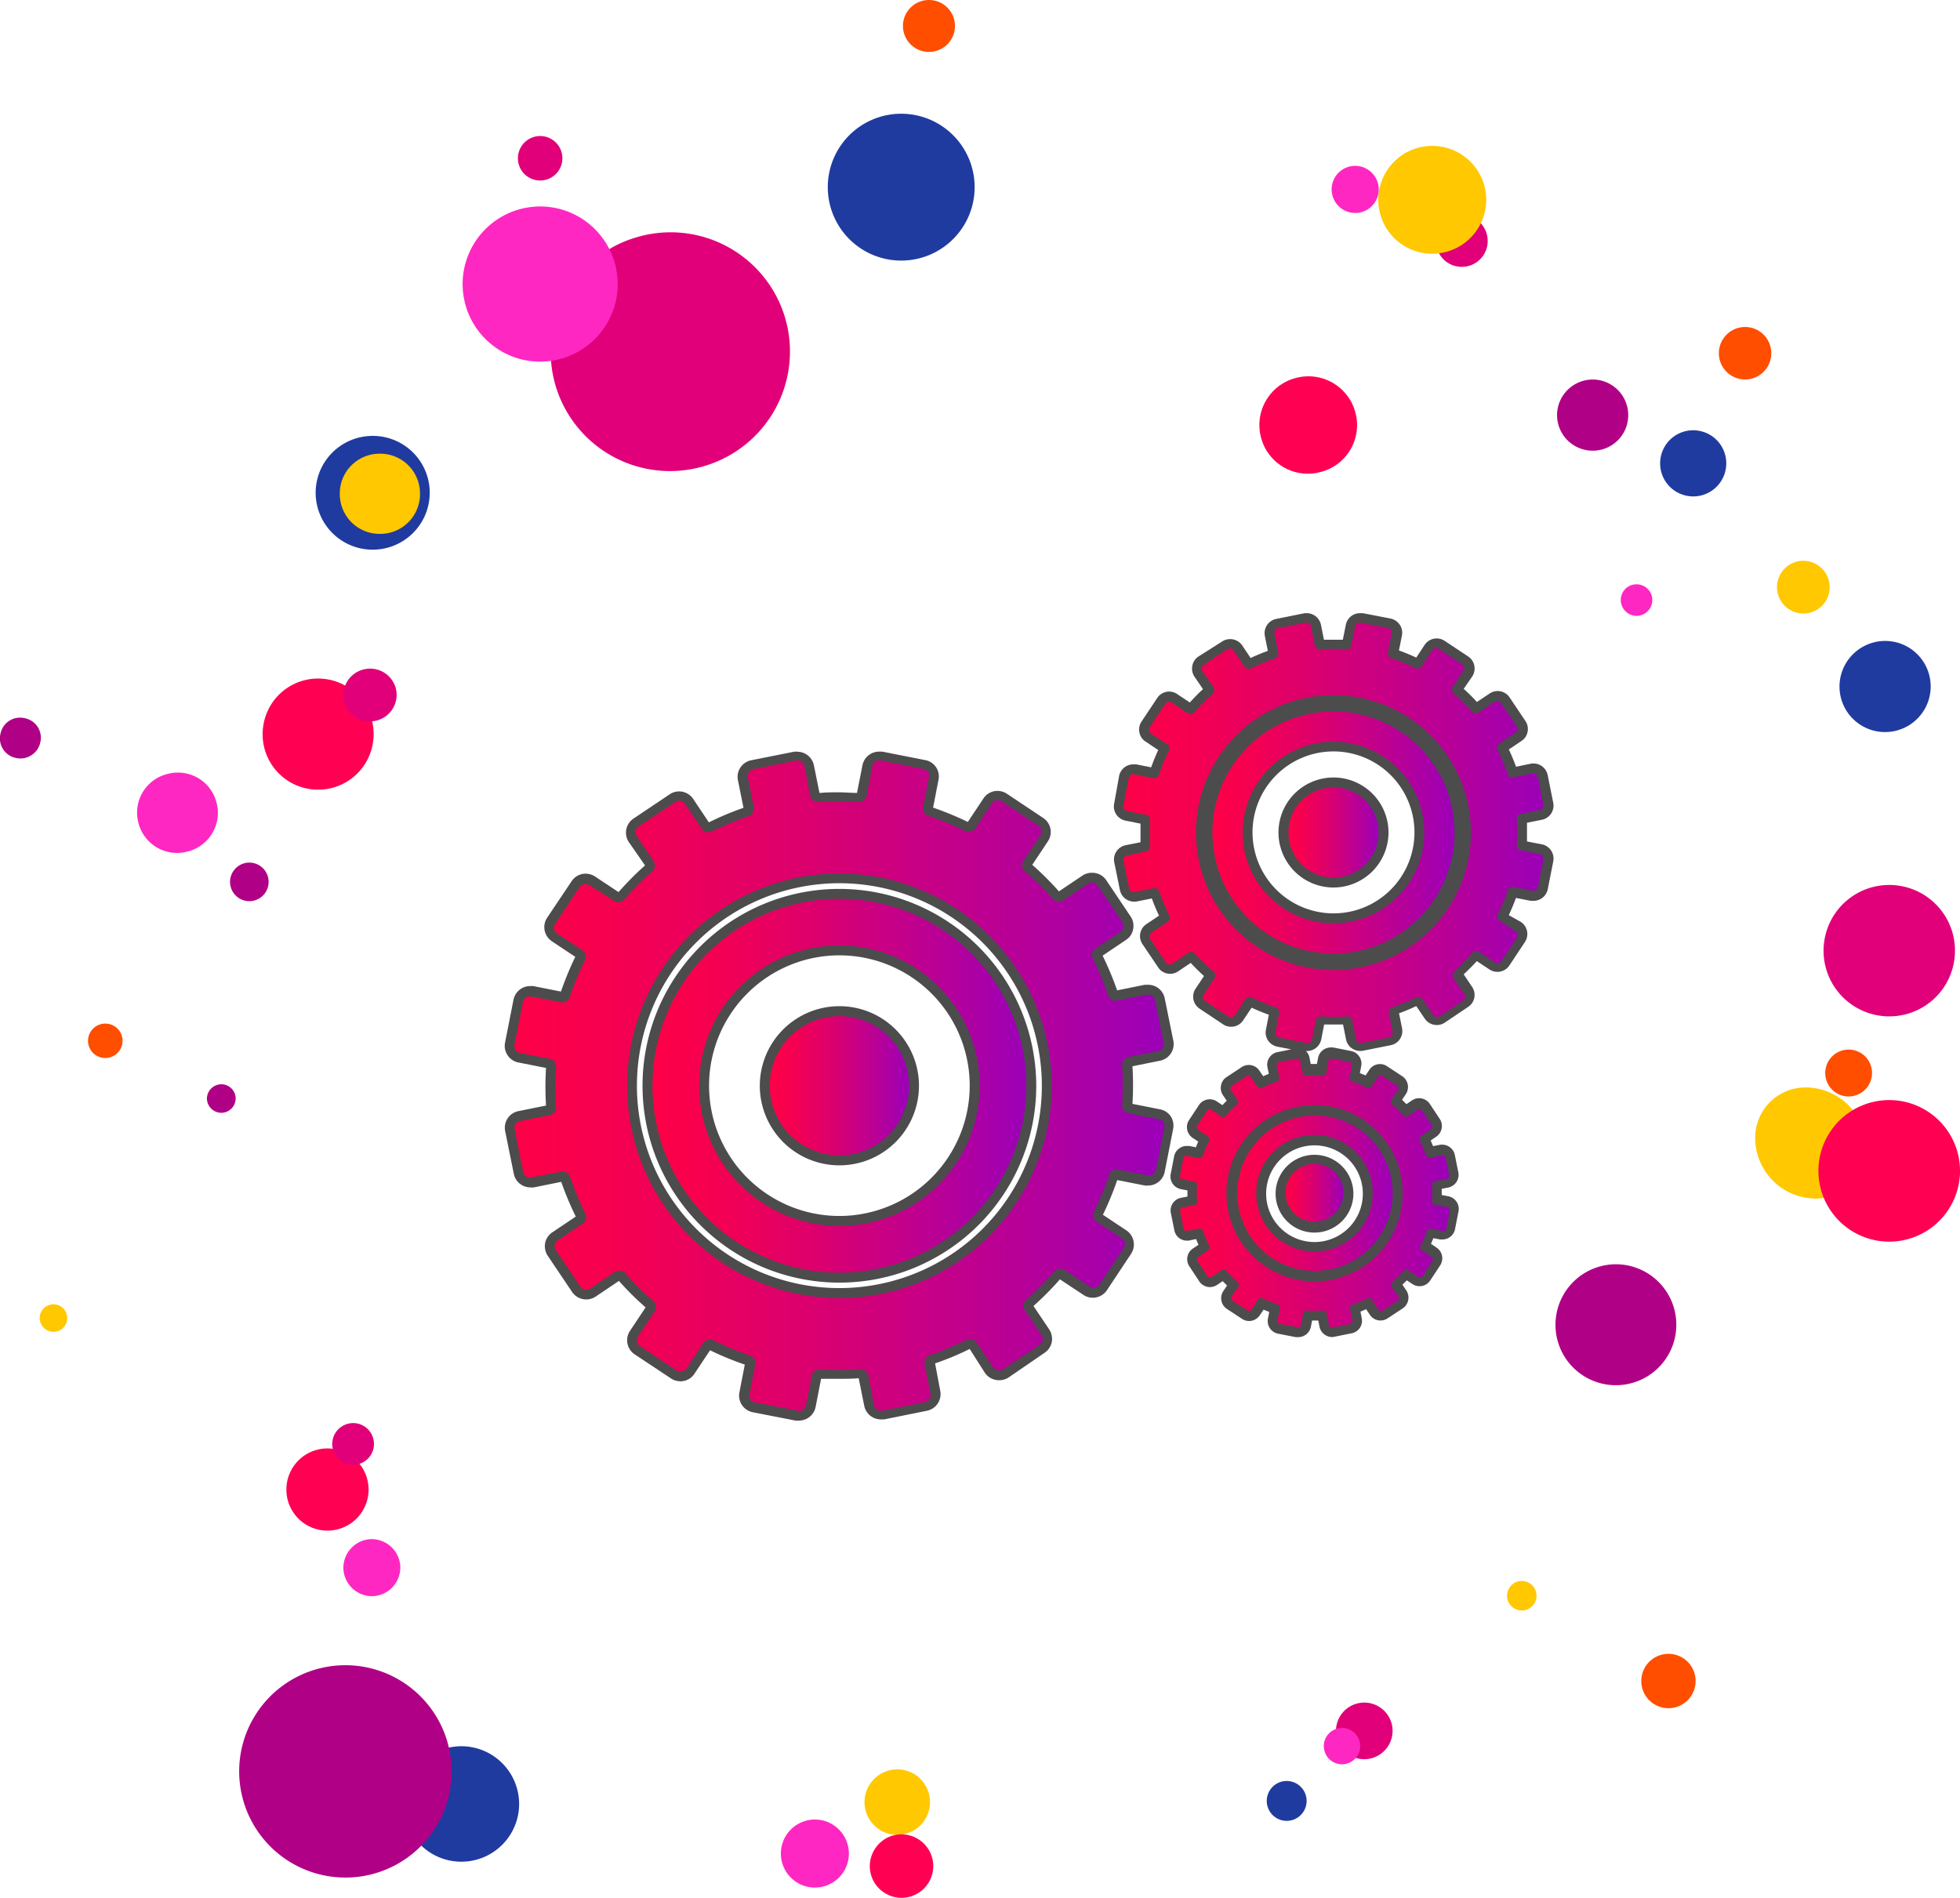 <svg xmlns="http://www.w3.org/2000/svg" xmlns:xlink="http://www.w3.org/1999/xlink" viewBox="0 0 197.03 190.79"><defs><style>.cls-1{isolation:isolate;}.cls-2{mix-blend-mode:soft-light;opacity:0.7;}.cls-3{fill:#b00086;}.cls-4{fill:#ff0053;}.cls-5{fill:#e10079;}.cls-6{fill:#203b9f;}.cls-7{fill:#ffc800;}.cls-8{fill:#ff4e00;}.cls-9{fill:#ff27c2;}.cls-10{fill:url(#linear-gradient);}.cls-11{fill:url(#linear-gradient-2);}.cls-12{fill:url(#linear-gradient-3);}.cls-13{fill:url(#linear-gradient-4);}.cls-14{fill:url(#linear-gradient-5);}.cls-15{fill:url(#linear-gradient-6);}.cls-16{fill:url(#linear-gradient-7);}.cls-17{fill:url(#linear-gradient-8);}.cls-18{fill:url(#linear-gradient-9);}</style><linearGradient id="linear-gradient" x1="51.77" y1="109.15" x2="116.99" y2="109.15" gradientUnits="userSpaceOnUse"><stop offset="0" stop-color="#fe0047"/><stop offset="0.16" stop-color="#f50051"/><stop offset="0.43" stop-color="#dd006c"/><stop offset="0.78" stop-color="#b70098"/><stop offset="1" stop-color="#9b00b8"/></linearGradient><linearGradient id="linear-gradient-2" x1="77.38" y1="109.15" x2="91.37" y2="109.15" xlink:href="#linear-gradient"/><linearGradient id="linear-gradient-3" x1="65.59" y1="109.15" x2="103.17" y2="109.15" xlink:href="#linear-gradient"/><linearGradient id="linear-gradient-4" x1="112.92" y1="83.69" x2="155.17" y2="83.69" xlink:href="#linear-gradient"/><linearGradient id="linear-gradient-5" x1="129.52" y1="83.69" x2="138.58" y2="83.69" xlink:href="#linear-gradient"/><linearGradient id="linear-gradient-6" x1="121.88" y1="83.69" x2="146.22" y2="83.69" xlink:href="#linear-gradient"/><linearGradient id="linear-gradient-7" x1="118.59" y1="119.95" x2="145.69" y2="119.95" xlink:href="#linear-gradient"/><linearGradient id="linear-gradient-8" x1="129.23" y1="119.95" x2="135.05" y2="119.95" xlink:href="#linear-gradient"/><linearGradient id="linear-gradient-9" x1="124.34" y1="119.95" x2="139.95" y2="119.95" xlink:href="#linear-gradient"/></defs><g class="cls-1"><g id="Layer_2" data-name="Layer 2"><g id="Layer_1-2" data-name="Layer 1"><path class="cls-2" d="M117.7,112.24a1.68,1.68,0,0,0-1.08-.72l-2.78-.55a29.79,29.79,0,0,0,0-3.78l2.78-.56a1.7,1.7,0,0,0,1.33-2l-.87-4.3A1.7,1.7,0,0,0,115.41,99l-.34,0-2.77.56a31,31,0,0,0-1.46-3.49l2.35-1.58a1.63,1.63,0,0,0,.72-1.08,1.67,1.67,0,0,0-.25-1.27l-2.45-3.65a1.68,1.68,0,0,0-1.41-.75,1.71,1.71,0,0,0-1,.29l-2.35,1.58a30.7,30.7,0,0,0-2.68-2.67l1.57-2.36a1.69,1.69,0,0,0-.47-2.35l-3.66-2.44a1.73,1.73,0,0,0-.94-.28,1.67,1.67,0,0,0-1.41.76l-1.57,2.36a31.22,31.22,0,0,0-3.49-1.44l.54-2.78a1.67,1.67,0,0,0-1.34-2l-4.31-.85-.32,0a1.7,1.7,0,0,0-1.67,1.37l-.55,2.78c-.61,0-1.23-.06-1.84-.06s-1.3,0-1.93.07l-.56-2.78a1.71,1.71,0,0,0-1.67-1.37,1.24,1.24,0,0,0-.33,0l-4.31.86a1.7,1.7,0,0,0-1.33,2l.56,2.78a30.14,30.14,0,0,0-3.48,1.46l-1.58-2.36a1.71,1.71,0,0,0-1.42-.75,1.68,1.68,0,0,0-.94.29l-3.65,2.45a1.7,1.7,0,0,0-.46,2.35L64.84,87a30.58,30.58,0,0,0-2.66,2.68l-2.37-1.57a1.73,1.73,0,0,0-.94-.28,1.68,1.68,0,0,0-1.41.76L55,92.26a1.71,1.71,0,0,0,.47,2.36l2.36,1.57a32,32,0,0,0-1.44,3.49l-2.78-.55a1.84,1.84,0,0,0-.33,0,1.71,1.71,0,0,0-1.66,1.37l-.85,4.31a1.7,1.7,0,0,0,1.34,2l2.78.55a29.78,29.78,0,0,0,0,3.78l-2.78.56a1.7,1.7,0,0,0-1.33,2l.87,4.3a1.71,1.71,0,0,0,1.66,1.37,1.37,1.37,0,0,0,.34,0l2.77-.56a30.28,30.28,0,0,0,1.46,3.49l-2.35,1.58a1.7,1.7,0,0,0-.73,1.08,1.75,1.75,0,0,0,.26,1.28l2.45,3.64a1.7,1.7,0,0,0,1.41.75,1.68,1.68,0,0,0,.95-.28l2.35-1.58a29.26,29.26,0,0,0,2.68,2.66l-1.57,2.36a1.7,1.7,0,0,0,.47,2.36l3.66,2.43a1.73,1.73,0,0,0,.94.28,1.67,1.67,0,0,0,1.41-.76l1.57-2.36a29.44,29.44,0,0,0,3.49,1.44l-.54,2.79a1.7,1.7,0,0,0,1.34,2l4.3.84a1.24,1.24,0,0,0,.33,0A1.71,1.71,0,0,0,82,141.39l.54-2.78c.62,0,1.23,0,1.84,0s1.31,0,1.94-.06l.56,2.78a1.7,1.7,0,0,0,1.67,1.36l.33,0,4.31-.87a1.71,1.71,0,0,0,1.33-2L94,137.06a28.41,28.41,0,0,0,3.48-1.45L99,138a1.71,1.71,0,0,0,1.41.75,1.69,1.69,0,0,0,1-.29L105,136a1.7,1.7,0,0,0,.73-1.08,1.75,1.75,0,0,0-.26-1.28l-1.58-2.35a30.57,30.57,0,0,0,2.66-2.68l2.37,1.57a1.65,1.65,0,0,0,.94.28,1.71,1.71,0,0,0,1.41-.75l2.43-3.66a1.71,1.71,0,0,0-.47-2.36l-2.36-1.57a31.22,31.22,0,0,0,1.44-3.49l2.78.55a1.84,1.84,0,0,0,.33,0,1.7,1.7,0,0,0,1.66-1.37l.85-4.31A1.73,1.73,0,0,0,117.7,112.24ZM88.39,129.09a20.35,20.35,0,1,1,15.93-24A20.32,20.32,0,0,1,88.39,129.09Z"/><path class="cls-2" d="M84.38,101.15a8,8,0,1,0,8,8A8,8,0,0,0,84.38,101.15Z"/><path class="cls-2" d="M84.38,89.36a19.79,19.79,0,1,0,19.79,19.79A19.82,19.82,0,0,0,84.38,89.36Zm0,32.88a13.1,13.1,0,1,1,13.1-13.09A13.11,13.11,0,0,1,84.38,122.24Z"/><path class="cls-2" d="M155,84.88l-1.5-.29c0-.63,0-1.26,0-1.88l1.5-.3a1.45,1.45,0,0,0,1.14-1.71l-.56-2.79a1.46,1.46,0,0,0-1.42-1.16H154l-1.6.33c-.21-.59-.46-1.17-.72-1.74l1.26-.85a1.38,1.38,0,0,0,.62-.92,1.4,1.4,0,0,0-.22-1.09l-1.58-2.36a1.44,1.44,0,0,0-1.21-.65,1.46,1.46,0,0,0-.81.25l-1.27.85a18.41,18.41,0,0,0-1.33-1.32L148,68a1.46,1.46,0,0,0-.4-2l-2.37-1.57a1.46,1.46,0,0,0-.81-.25,1.48,1.48,0,0,0-1.21.65l-.84,1.28a18.75,18.75,0,0,0-1.74-.72l.3-1.5a1.45,1.45,0,0,0-.22-1.09,1.5,1.5,0,0,0-.93-.62l-2.79-.54-.18,0h-.1a1.45,1.45,0,0,0-1.42,1.17l-.3,1.5-.9,0c-.33,0-.66,0-1,0l-.3-1.5a1.47,1.47,0,0,0-1.43-1.17h-.19l-2.88.58a1.46,1.46,0,0,0-1.14,1.71l.3,1.5c-.58.21-1.16.45-1.73.72l-.85-1.27a1.47,1.47,0,0,0-2-.4L120.47,66a1.42,1.42,0,0,0-.61.92,1.47,1.47,0,0,0,.21,1.1l.86,1.26a18.53,18.53,0,0,0-1.32,1.34l-1.28-.85a1.43,1.43,0,0,0-2,.4l-1.58,2.37a1.44,1.44,0,0,0-.21,1.09,1.38,1.38,0,0,0,.62.92l1.27.85c-.26.57-.5,1.15-.71,1.74l-1.5-.3-.19,0h-.1A1.46,1.46,0,0,0,112.5,78L112,80.8a1.45,1.45,0,0,0,1.15,1.7l1.5.3c0,.63,0,1.25,0,1.87l-1.5.3a1.48,1.48,0,0,0-.92.62,1.46,1.46,0,0,0-.22,1.09l.57,2.79A1.45,1.45,0,0,0,114,90.64h.19l1.6-.32c.21.58.45,1.16.72,1.73l-1.27.85a1.45,1.45,0,0,0-.4,2l1.59,2.36a1.44,1.44,0,0,0,2,.39l1.27-.85c.42.46.87.9,1.33,1.32l-.85,1.28a1.45,1.45,0,0,0,.41,2l2.37,1.58a1.48,1.48,0,0,0,.8.24,1.44,1.44,0,0,0,1.21-.65l.85-1.27c.56.26,1.14.5,1.73.71l-.29,1.5a1.44,1.44,0,0,0,.21,1.09,1.5,1.5,0,0,0,.93.62l1.4.27-1.39.28a1.29,1.29,0,0,0-1,1.52l.14.66-.57.24-.38-.56a1.28,1.28,0,0,0-1.07-.57,1.3,1.3,0,0,0-.72.22l-1.51,1a1.24,1.24,0,0,0-.55.82,1.28,1.28,0,0,0,.19,1l.38.56c-.15.14-.29.29-.44.44l-.56-.38a1.31,1.31,0,0,0-1.79.36l-1,1.52a1.3,1.3,0,0,0,.36,1.79l.56.37c-.08.19-.16.38-.23.58l-.67-.14-.15,0h-.09a1.3,1.3,0,0,0-1.27,1l-.35,1.79a1.28,1.28,0,0,0,.19,1,1.3,1.3,0,0,0,.82.55l.67.13c0,.2,0,.41,0,.62l-.67.13a1.29,1.29,0,0,0-1,1.52l.36,1.78a1.28,1.28,0,0,0,1.26,1h.16l.76-.16a5.72,5.72,0,0,0,.24.57l-.56.38a1.29,1.29,0,0,0-.36,1.79l1,1.52a1.3,1.3,0,0,0,1.07.57,1.33,1.33,0,0,0,.72-.22l.56-.38.44.44-.38.57a1.29,1.29,0,0,0,.36,1.78l1.52,1a1.33,1.33,0,0,0,.72.22,1.29,1.29,0,0,0,1.07-.58l.38-.56.57.23-.13.67a1.29,1.29,0,0,0,1,1.51l1.79.35.16,0h.09a1.3,1.3,0,0,0,1.27-1l.13-.67h.62l.13.66a1.3,1.3,0,0,0,1.27,1H134l1.89-.38a1.28,1.28,0,0,0,1-1.51l-.13-.67q.28-.1.57-.24l.38.57a1.28,1.28,0,0,0,1.78.35l1.52-1a1.31,1.31,0,0,0,.55-.82,1.33,1.33,0,0,0-.2-1l-.38-.56.44-.44.57.38a1.29,1.29,0,0,0,1.78-.36l1-1.52a1.29,1.29,0,0,0-.36-1.79l-.56-.38.24-.57.66.13.15,0h.1a1.28,1.28,0,0,0,1.26-1l.35-1.79a1.27,1.27,0,0,0-.19-1,1.3,1.3,0,0,0-.82-.55l-.67-.13c0-.21,0-.41,0-.62l.67-.13a1.3,1.3,0,0,0,1-1.52l-.36-1.79a1.3,1.3,0,0,0-1.27-1h-.15l-.76.15-.24-.57.56-.38a1.3,1.3,0,0,0,.35-1.79l-1-1.51a1.29,1.29,0,0,0-1.79-.35l-.56.38c-.14-.15-.29-.3-.44-.44l.38-.56a1.3,1.3,0,0,0,.19-1,1.29,1.29,0,0,0-.55-.81l-1.52-1a1.28,1.28,0,0,0-1.79.36l-.37.56-.58-.23.13-.67a1.26,1.26,0,0,0-.19-1,1.24,1.24,0,0,0-.82-.55l-1.8-.36-.14,0h-.1a1.3,1.3,0,0,0-1.27,1l-.13.66h-.62l-.13-.67a1.23,1.23,0,0,0-.35-.63h.11a1.47,1.47,0,0,0,1.43-1.17l.29-1.5.9,0,1,0,.3,1.5a1.45,1.45,0,0,0,1.42,1.16h.19l2.89-.58a1.41,1.41,0,0,0,.92-.62,1.44,1.44,0,0,0,.21-1.09l-.3-1.5a17.5,17.5,0,0,0,1.73-.72l.86,1.27a1.46,1.46,0,0,0,2,.4l2.36-1.59a1.44,1.44,0,0,0,.4-2l-.85-1.27c.46-.43.9-.87,1.32-1.33l1.27.84a1.45,1.45,0,0,0,2-.4l1.57-2.37a1.46,1.46,0,0,0-.4-2L151.67,92c.27-.57.51-1.15.72-1.73l1.5.29.18,0h.1a1.46,1.46,0,0,0,1.42-1.17l.55-2.79A1.46,1.46,0,0,0,155,84.88Zm-29.09-1.19a8.14,8.14,0,1,1,8.14,8.13A8.15,8.15,0,0,1,125.91,83.69ZM137,120a4.86,4.86,0,1,1-4.86-4.86A4.86,4.86,0,0,1,137,120Z"/><path class="cls-2" d="M139.58,83.69a5.53,5.53,0,1,0-5.53,5.53A5.54,5.54,0,0,0,139.58,83.69Z"/><path class="cls-2" d="M128.23,120a3.91,3.91,0,1,0,3.91-3.91A3.91,3.91,0,0,0,128.23,120Z"/><path class="cls-3" d="M22.27,111.87h0a1.46,1.46,0,0,1-1.47-1.42h0A1.46,1.46,0,0,1,22.22,109h0a1.44,1.44,0,0,1,1.47,1.42h0A1.45,1.45,0,0,1,22.27,111.87Z"/><path class="cls-4" d="M31.19,79.33h0A5.57,5.57,0,0,1,26.46,73h0a5.57,5.57,0,0,1,6.31-4.73h0A5.57,5.57,0,0,1,37.5,74.6h0A5.57,5.57,0,0,1,31.19,79.33Z"/><path class="cls-5" d="M53.9,18.11h0a2.23,2.23,0,0,1-1.8-2.6h0a2.24,2.24,0,0,1,2.6-1.8h0a2.24,2.24,0,0,1,1.8,2.6h0A2.24,2.24,0,0,1,53.9,18.11Z"/><path class="cls-6" d="M37.93,55.24h0A5.73,5.73,0,0,1,31.75,50h0A5.72,5.72,0,0,1,37,43.84h0a5.72,5.72,0,0,1,6.18,5.22h0A5.73,5.73,0,0,1,37.93,55.24Z"/><path class="cls-3" d="M1.61,76.2h0A2,2,0,0,1,.05,73.76h0A2,2,0,0,1,2.49,72.2h0a2,2,0,0,1,1.56,2.44h0A2.05,2.05,0,0,1,1.61,76.2Z"/><path class="cls-3" d="M25.19,90.59h0a1.94,1.94,0,0,1-2.06-1.81h0a1.94,1.94,0,0,1,1.81-2.06h0A1.94,1.94,0,0,1,27,88.53h0A1.94,1.94,0,0,1,25.19,90.59Z"/><path class="cls-7" d="M38.29,53.67h0a4,4,0,0,1-4.13-3.93h0a4,4,0,0,1,3.93-4.13h0a4,4,0,0,1,4.13,3.93h0A4,4,0,0,1,38.29,53.67Z"/><path class="cls-5" d="M70.77,46.86h0a12,12,0,0,1-14.92-8.09h0A12,12,0,0,1,64,23.85h0a12,12,0,0,1,14.92,8.09h0A12,12,0,0,1,70.77,46.86Z"/><path class="cls-6" d="M128.52,182.87h0a2,2,0,0,1-1-2.65h0a2,2,0,0,1,2.65-1h0a2,2,0,0,1,1,2.65h0A2,2,0,0,1,128.52,182.87Z"/><path class="cls-6" d="M45.73,187.12h0a5.8,5.8,0,0,1-5.12-6.42h0A5.81,5.81,0,0,1,47,175.58h0A5.81,5.81,0,0,1,52.15,182h0A5.81,5.81,0,0,1,45.73,187.12Z"/><path class="cls-3" d="M33.07,188.62h0a10.68,10.68,0,0,1-8.9-12.19h0a10.68,10.68,0,0,1,12.2-8.9h0a10.68,10.68,0,0,1,8.9,12.19h0A10.67,10.67,0,0,1,33.07,188.62Z"/><path class="cls-7" d="M5.51,133.88h0A1.39,1.39,0,0,1,4,132.65H4a1.38,1.38,0,0,1,1.23-1.52h0a1.38,1.38,0,0,1,1.52,1.23h0A1.38,1.38,0,0,1,5.51,133.88Z"/><path class="cls-4" d="M33,153.87h0a4.12,4.12,0,0,1-4.21-4.05h0a4.13,4.13,0,0,1,4.05-4.21h0a4.14,4.14,0,0,1,4.21,4h0A4.13,4.13,0,0,1,33,153.87Z"/><path class="cls-8" d="M10.62,106.36h0a1.73,1.73,0,0,1-1.77-1.69h0a1.73,1.73,0,0,1,1.7-1.77h0a1.73,1.73,0,0,1,1.77,1.69h0A1.73,1.73,0,0,1,10.62,106.36Z"/><path class="cls-5" d="M37.76,72.46h0a2.68,2.68,0,0,1-3.19-2h0a2.68,2.68,0,0,1,2.06-3.18h0a2.67,2.67,0,0,1,3.18,2h0A2.67,2.67,0,0,1,37.76,72.46Z"/><path class="cls-5" d="M35,147.2h0a2.11,2.11,0,0,1-1.54-2.55h0A2.11,2.11,0,0,1,36,143.12h0a2.1,2.1,0,0,1,1.53,2.55h0A2.1,2.1,0,0,1,35,147.2Z"/><path class="cls-7" d="M90.54,184.44h0a3.3,3.3,0,0,1-3.62-2.94h0a3.3,3.3,0,0,1,2.94-3.61h0a3.28,3.28,0,0,1,3.61,2.94h0A3.29,3.29,0,0,1,90.54,184.44Z"/><path class="cls-8" d="M93.36,5.22h0a2.61,2.61,0,0,1-2.59-2.63h0A2.61,2.61,0,0,1,93.4,0h0A2.61,2.61,0,0,1,96,2.63h0A2.61,2.61,0,0,1,93.36,5.22Z"/><path class="cls-7" d="M181.5,109.32h0a6.11,6.11,0,0,1,6.11,6.11v0a5.06,5.06,0,0,1-5.06,5.06h0a6.11,6.11,0,0,1-6.11-6.11v0a5.06,5.06,0,0,1,5.06-5.06Z"/><path class="cls-5" d="M189.07,102.12h0a6.6,6.6,0,0,1-5.7-7.4h0a6.6,6.6,0,0,1,7.4-5.7h0a6.6,6.6,0,0,1,5.7,7.4h0A6.6,6.6,0,0,1,189.07,102.12Z"/><path class="cls-7" d="M181.87,61.61h0a2.65,2.65,0,0,1-3.17-2h0a2.65,2.65,0,0,1,2-3.17h0a2.65,2.65,0,0,1,3.16,2h0A2.64,2.64,0,0,1,181.87,61.61Z"/><path class="cls-4" d="M91.58,190.64h0a3.2,3.2,0,0,1-4-2.09h0a3.21,3.21,0,0,1,2.09-4h0a3.2,3.2,0,0,1,4,2.09h0A3.19,3.19,0,0,1,91.58,190.64Z"/><path class="cls-6" d="M169.31,49.78h0a3.32,3.32,0,0,1-2.3-4.1h0a3.32,3.32,0,0,1,4.1-2.3h0a3.32,3.32,0,0,1,2.3,4.1h0A3.32,3.32,0,0,1,169.31,49.78Z"/><path class="cls-5" d="M147.22,26.81h0a2.59,2.59,0,0,1-2.86-2.32h0a2.6,2.6,0,0,1,2.32-2.86h0A2.59,2.59,0,0,1,149.54,24h0A2.59,2.59,0,0,1,147.22,26.81Z"/><path class="cls-6" d="M191,73.34h0a4.58,4.58,0,0,1-5.83-2.82h0A4.58,4.58,0,0,1,188,64.69h0a4.57,4.57,0,0,1,5.83,2.82h0A4.58,4.58,0,0,1,191,73.34Z"/><path class="cls-7" d="M144.2,25.5h0a5.41,5.41,0,0,1-5.64-5.19h0a5.42,5.42,0,0,1,5.2-5.64h0a5.43,5.43,0,0,1,5.64,5.2h0A5.42,5.42,0,0,1,144.2,25.5Z"/><path class="cls-8" d="M175.66,38.14h0a2.64,2.64,0,0,1-2.86-2.4h0a2.64,2.64,0,0,1,2.39-2.86h0a2.64,2.64,0,0,1,2.86,2.39h0A2.64,2.64,0,0,1,175.66,38.14Z"/><path class="cls-4" d="M132.71,47.46h0A4.86,4.86,0,0,1,126.77,44h0A4.88,4.88,0,0,1,130.26,38h0a4.88,4.88,0,0,1,6,3.5h0A4.86,4.86,0,0,1,132.71,47.46Z"/><path class="cls-8" d="M168,171.71h0a2.73,2.73,0,0,1-3-2.49h0a2.73,2.73,0,0,1,2.49-2.95h0a2.72,2.72,0,0,1,2.95,2.48h0A2.73,2.73,0,0,1,168,171.71Z"/><path class="cls-7" d="M153,161.9h0a1.48,1.48,0,0,1-1.5-1.46h0a1.49,1.49,0,0,1,1.46-1.51h0a1.49,1.49,0,0,1,1.5,1.47h0A1.48,1.48,0,0,1,153,161.9Z"/><path class="cls-5" d="M137.57,176.82h0a2.85,2.85,0,0,1-3.24-2.39h0a2.85,2.85,0,0,1,2.39-3.24h0a2.85,2.85,0,0,1,3.24,2.39h0A2.86,2.86,0,0,1,137.57,176.82Z"/><path class="cls-6" d="M93.57,25.57h0a7.38,7.38,0,0,1-9.73-3.78h0a7.38,7.38,0,0,1,3.78-9.73h0a7.38,7.38,0,0,1,9.73,3.78h0A7.38,7.38,0,0,1,93.57,25.57Z"/><path class="cls-3" d="M159.89,45.3h0a3.58,3.58,0,0,1-3.36-3.78h0a3.59,3.59,0,0,1,3.79-3.36h0A3.58,3.58,0,0,1,163.67,42h0A3.57,3.57,0,0,1,159.89,45.3Z"/><path class="cls-3" d="M161.63,139.2h0a6.07,6.07,0,0,1-5.21-6.83h0a6.08,6.08,0,0,1,6.83-5.22h0a6.08,6.08,0,0,1,5.21,6.83h0A6.08,6.08,0,0,1,161.63,139.2Z"/><path class="cls-4" d="M189.5,124.81h0a7.12,7.12,0,0,1-6.69-7.52h0a7.12,7.12,0,0,1,7.52-6.69h0a7.12,7.12,0,0,1,6.69,7.52h0A7.12,7.12,0,0,1,189.5,124.81Z"/><path class="cls-8" d="M186,110.22h0a2.35,2.35,0,0,1-2.51-2.19h0a2.35,2.35,0,0,1,2.18-2.51h0a2.35,2.35,0,0,1,2.51,2.19h0A2.36,2.36,0,0,1,186,110.22Z"/><path class="cls-9" d="M164.51,58.74h0a1.58,1.58,0,0,1,1.59,1.57h0a1.59,1.59,0,0,1-1.58,1.6h0a1.59,1.59,0,0,1-1.59-1.58h0A1.57,1.57,0,0,1,164.51,58.74Z"/><path class="cls-9" d="M134.4,173.78h0a1.82,1.82,0,0,1,2.26,1.25h0a1.82,1.82,0,0,1-1.25,2.26h0a1.82,1.82,0,0,1-2.26-1.25h0A1.82,1.82,0,0,1,134.4,173.78Z"/><path class="cls-9" d="M135.76,16.72h0a2.37,2.37,0,0,1,2.79,1.85h0a2.36,2.36,0,0,1-1.84,2.79h0a2.37,2.37,0,0,1-2.8-1.85h0A2.37,2.37,0,0,1,135.76,16.72Z"/><path class="cls-9" d="M80.65,183.16h0a3.41,3.41,0,0,1,4.44,1.91h0a3.42,3.42,0,0,1-1.9,4.44h0a3.42,3.42,0,0,1-4.45-1.91h0A3.42,3.42,0,0,1,80.65,183.16Z"/><path class="cls-9" d="M16.9,77.79h0a4,4,0,0,1,4.88,2.95h0a4,4,0,0,1-3,4.88h0a4,4,0,0,1-4.89-3h0A4,4,0,0,1,16.9,77.79Z"/><path class="cls-9" d="M37.24,154.73h0a2.89,2.89,0,0,1,3,2.73h0a2.89,2.89,0,0,1-2.72,3h0a2.89,2.89,0,0,1-3-2.72h0A2.89,2.89,0,0,1,37.24,154.73Z"/><path class="cls-9" d="M56.24,21h0a7.81,7.81,0,0,1,5.61,9.5h0a7.8,7.8,0,0,1-9.49,5.61h0a7.8,7.8,0,0,1-5.61-9.49h0A7.8,7.8,0,0,1,56.24,21Z"/><path class="cls-10" d="M116.43,112.5l-3-.58a.81.81,0,0,1-.63-.83,28.26,28.26,0,0,0,0-4,.81.81,0,0,1,.62-.83l3-.6a.7.7,0,0,0,.55-.82l-.87-4.3a.7.7,0,0,0-.82-.55l-3,.6a.8.8,0,0,1-.89-.53,28.66,28.66,0,0,0-1.54-3.69.79.79,0,0,1,.25-1l2.52-1.69a.7.7,0,0,0,.19-1l-2.45-3.64a.69.69,0,0,0-1-.19l-2.51,1.68a.8.8,0,0,1-1-.14A28,28,0,0,0,103,87.58a.81.81,0,0,1-.15-1L104.56,84a.7.7,0,0,0-.19-1l-3.66-2.43a.69.69,0,0,0-1,.19l-1.68,2.53a.8.8,0,0,1-1,.26,27.71,27.71,0,0,0-3.7-1.53.8.8,0,0,1-.53-.9l.58-3a.69.69,0,0,0-.55-.82l-4.31-.85a.69.69,0,0,0-.82.55l-.58,3a.82.82,0,0,1-.83.63,28.11,28.11,0,0,0-4,0,.82.82,0,0,1-.84-.63l-.59-3a.7.7,0,0,0-.82-.54l-4.31.86a.71.71,0,0,0-.55.83l.6,3a.8.8,0,0,1-.53.9,28.66,28.66,0,0,0-3.69,1.54.81.81,0,0,1-1-.26l-1.69-2.51a.68.68,0,0,0-1-.19l-3.65,2.45a.69.69,0,0,0-.19,1l1.69,2.52a.81.81,0,0,1-.15,1,29.08,29.08,0,0,0-2.82,2.84.8.8,0,0,1-1,.14L59.26,89a.7.7,0,0,0-1,.19l-2.43,3.66a.69.69,0,0,0,.19,1l2.53,1.68a.81.81,0,0,1,.26,1,30,30,0,0,0-1.53,3.7.8.8,0,0,1-.89.53l-3-.58a.69.69,0,0,0-.82.55l-.85,4.3a.7.7,0,0,0,.55.82l3,.59a.79.79,0,0,1,.63.83,28.12,28.12,0,0,0,0,4,.8.8,0,0,1-.62.83l-3,.6a.69.69,0,0,0-.55.82l.87,4.31a.69.69,0,0,0,.82.54l3-.59a.79.79,0,0,1,.89.52,29.4,29.4,0,0,0,1.54,3.7.78.78,0,0,1-.25,1l-2.52,1.69a.7.7,0,0,0-.19,1l2.45,3.65a.7.7,0,0,0,1,.19l2.51-1.69a.81.81,0,0,1,1,.14,28,28,0,0,0,2.84,2.82.81.81,0,0,1,.15,1l-1.68,2.53a.69.69,0,0,0,.19,1l3.66,2.44a.71.71,0,0,0,1-.2L70.7,135a.8.8,0,0,1,1-.27,27.71,27.71,0,0,0,3.7,1.53.8.8,0,0,1,.53.9l-.58,3a.69.69,0,0,0,.55.82l4.31.84a.69.69,0,0,0,.82-.55l.58-3a.8.8,0,0,1,.83-.62,29.67,29.67,0,0,0,4,0,.8.8,0,0,1,.84.62l.59,3a.71.71,0,0,0,.82.55l4.31-.87a.69.69,0,0,0,.54-.82l-.59-3a.8.8,0,0,1,.52-.9,28.8,28.8,0,0,0,3.7-1.54.81.81,0,0,1,1,.26l1.68,2.51a.7.7,0,0,0,1,.19l3.65-2.44a.7.7,0,0,0,.19-1L103,131.67a.83.83,0,0,1,.15-1A30.13,30.13,0,0,0,106,127.8a.8.8,0,0,1,1-.15l2.52,1.68a.71.71,0,0,0,1-.2l2.43-3.65a.69.69,0,0,0-.2-1l-2.52-1.68a.81.81,0,0,1-.26-1,29.84,29.84,0,0,0,1.53-3.69.79.79,0,0,1,.89-.53l3,.58a.7.7,0,0,0,.82-.55l.85-4.31A.7.7,0,0,0,116.43,112.5ZM88.59,130.07a21.34,21.34,0,1,1,16.71-25.13A21.34,21.34,0,0,1,88.59,130.07Z"/><path class="cls-11" d="M84.38,102.15a7,7,0,1,0,7,7A7,7,0,0,0,84.38,102.15Z"/><path class="cls-12" d="M84.38,90.36a18.79,18.79,0,1,0,18.79,18.79A18.79,18.79,0,0,0,84.38,90.36Zm0,32.88a14.1,14.1,0,1,1,14.1-14.09A14.09,14.09,0,0,1,84.38,123.24Z"/><path class="cls-13" d="M154.8,85.86l-1.92-.38a.52.52,0,0,1-.41-.53,18.8,18.8,0,0,0,0-2.6.51.51,0,0,1,.4-.53l1.92-.39a.45.45,0,0,0,.36-.53l-.56-2.79a.46.46,0,0,0-.53-.36l-1.93.39a.52.52,0,0,1-.58-.34,17.44,17.44,0,0,0-1-2.39.53.53,0,0,1,.17-.66l1.63-1.09a.45.45,0,0,0,.12-.63l-1.58-2.36a.46.46,0,0,0-.63-.12l-1.63,1.09a.51.51,0,0,1-.66-.09,19.86,19.86,0,0,0-1.84-1.83.51.51,0,0,1-.1-.66l1.09-1.64a.45.45,0,0,0-.13-.63l-2.37-1.57a.45.45,0,0,0-.62.12L142.91,67a.52.52,0,0,1-.65.17,18.06,18.06,0,0,0-2.4-1,.53.53,0,0,1-.34-.58l.38-1.92a.45.45,0,0,0-.36-.53l-2.79-.55a.45.45,0,0,0-.53.35l-.38,1.93a.52.52,0,0,1-.54.4,20.36,20.36,0,0,0-2.59,0,.52.52,0,0,1-.54-.4l-.39-1.93a.44.44,0,0,0-.53-.35l-2.79.56a.45.45,0,0,0-.35.53l.39,1.92a.53.53,0,0,1-.34.59,18.06,18.06,0,0,0-2.4,1,.51.51,0,0,1-.65-.16L124,65.39a.45.45,0,0,0-.63-.12L121,66.85a.46.46,0,0,0-.13.63L122,69.1a.53.53,0,0,1-.09.67,17.66,17.66,0,0,0-1.83,1.84.53.53,0,0,1-.67.1l-1.63-1.09a.45.45,0,0,0-.63.13l-1.58,2.36a.46.46,0,0,0,.13.63l1.64,1.09a.53.53,0,0,1,.17.65,16.81,16.81,0,0,0-1,2.4.53.53,0,0,1-.58.34L114,77.84a.45.45,0,0,0-.53.36L112.93,81a.45.45,0,0,0,.36.53l1.92.38a.52.52,0,0,1,.41.53,17.36,17.36,0,0,0,0,2.6.53.53,0,0,1-.41.54L113.3,86a.46.46,0,0,0-.36.54l.57,2.78a.45.45,0,0,0,.53.36l1.92-.39a.52.52,0,0,1,.58.34,18.78,18.78,0,0,0,1,2.39.53.53,0,0,1-.17.66l-1.63,1.09a.46.46,0,0,0-.12.63l1.59,2.36a.44.44,0,0,0,.62.12l1.63-1.09a.53.53,0,0,1,.67.09A16.73,16.73,0,0,0,122,97.66a.52.52,0,0,1,.09.67L121,100a.45.45,0,0,0,.12.63l2.37,1.57a.45.45,0,0,0,.63-.12l1.08-1.64a.53.53,0,0,1,.66-.17,17.18,17.18,0,0,0,2.39,1,.52.52,0,0,1,.34.58l-.37,1.93a.45.45,0,0,0,.35.53l2.79.55a.46.46,0,0,0,.53-.36l.38-1.93a.52.52,0,0,1,.54-.4,17.23,17.23,0,0,0,2.59,0,.52.52,0,0,1,.54.41l.39,1.92a.45.45,0,0,0,.53.35l2.79-.56a.45.45,0,0,0,.35-.53l-.38-1.92a.51.51,0,0,1,.34-.58,18.78,18.78,0,0,0,2.39-1,.52.52,0,0,1,.65.17l1.1,1.62a.44.44,0,0,0,.62.13l2.37-1.59a.46.46,0,0,0,.12-.63l-1.09-1.62a.52.52,0,0,1,.09-.67A19.86,19.86,0,0,0,148,95.77a.51.51,0,0,1,.66-.09l1.64,1.08a.45.45,0,0,0,.62-.12l1.58-2.37a.45.45,0,0,0-.13-.63l-1.63-1.09a.51.51,0,0,1-.17-.65,20,20,0,0,0,1-2.39.53.53,0,0,1,.58-.35l1.92.38a.45.45,0,0,0,.53-.36l.55-2.79A.45.45,0,0,0,154.8,85.86Zm-18,11.38A13.82,13.82,0,1,1,147.6,81,13.81,13.81,0,0,1,136.77,97.24Z"/><path class="cls-14" d="M134.05,79.16a4.53,4.53,0,1,0,4.53,4.53A4.53,4.53,0,0,0,134.05,79.16Z"/><path class="cls-15" d="M134.05,71.52a12.17,12.17,0,1,0,12.17,12.17A12.17,12.17,0,0,0,134.05,71.52Zm0,21.3a9.13,9.13,0,1,1,9.13-9.13A9.14,9.14,0,0,1,134.05,92.82Z"/><path class="cls-16" d="M145.46,121.34l-1.24-.24a.34.34,0,0,1-.26-.35,11.5,11.5,0,0,0,0-1.66.33.33,0,0,1,.26-.34l1.23-.25a.29.29,0,0,0,.23-.34l-.36-1.79a.29.29,0,0,0-.34-.23l-1.24.25a.34.34,0,0,1-.37-.22,12.19,12.19,0,0,0-.64-1.54.32.32,0,0,1,.11-.41l1-.7a.3.3,0,0,0,.08-.41l-1-1.51a.29.29,0,0,0-.4-.08l-1,.7a.34.34,0,0,1-.43-.06,11.84,11.84,0,0,0-1.18-1.17.34.34,0,0,1-.06-.43l.7-1a.3.3,0,0,0-.08-.4l-1.52-1a.3.3,0,0,0-.41.08l-.69,1a.34.34,0,0,1-.42.11,12.19,12.19,0,0,0-1.54-.64.33.33,0,0,1-.22-.37l.24-1.23a.29.29,0,0,0-.22-.34l-1.79-.35a.3.3,0,0,0-.35.22l-.24,1.24a.33.33,0,0,1-.34.26,11.64,11.64,0,0,0-1.67,0,.33.33,0,0,1-.34-.26l-.25-1.23a.29.29,0,0,0-.34-.23l-1.79.36a.29.29,0,0,0-.23.34l.25,1.24a.34.34,0,0,1-.22.37,11.47,11.47,0,0,0-1.53.64.33.33,0,0,1-.42-.11l-.7-1a.29.29,0,0,0-.4-.08l-1.52,1a.29.29,0,0,0-.08.4l.7,1a.34.34,0,0,1-.06.43,11.84,11.84,0,0,0-1.17,1.18.33.33,0,0,1-.43.06l-1-.7a.3.3,0,0,0-.41.09l-1,1.51a.3.3,0,0,0,.08.41l1,.69a.33.33,0,0,1,.11.42,10.82,10.82,0,0,0-.63,1.54.34.34,0,0,1-.38.22l-1.23-.24a.29.29,0,0,0-.34.23l-.35,1.78a.3.3,0,0,0,.23.35l1.23.24a.33.33,0,0,1,.26.34,11.64,11.64,0,0,0,0,1.67.33.33,0,0,1-.26.34l-1.24.25a.28.28,0,0,0-.22.34l.36,1.79a.29.29,0,0,0,.34.23l1.23-.25a.33.33,0,0,1,.37.22,13,13,0,0,0,.64,1.53.33.33,0,0,1-.1.42l-1,.7a.29.29,0,0,0-.08.4l1,1.52a.29.29,0,0,0,.4.08l1.05-.7a.32.32,0,0,1,.42.06,11.84,11.84,0,0,0,1.18,1.17.33.33,0,0,1,.06.43l-.69,1a.29.29,0,0,0,.08.41l1.52,1a.29.29,0,0,0,.4-.08l.7-1.05a.32.32,0,0,1,.41-.11,10.82,10.82,0,0,0,1.54.63.34.34,0,0,1,.22.38l-.24,1.23a.29.29,0,0,0,.23.34l1.79.35a.29.29,0,0,0,.34-.23L131,132a.34.34,0,0,1,.35-.26,10.24,10.24,0,0,0,1.66,0,.33.33,0,0,1,.34.26l.25,1.24a.29.29,0,0,0,.34.22l1.79-.36a.29.29,0,0,0,.23-.34l-.25-1.23a.33.33,0,0,1,.22-.37,13.87,13.87,0,0,0,1.54-.64.31.31,0,0,1,.41.1l.7,1.05a.3.3,0,0,0,.41.08l1.51-1a.29.29,0,0,0,.08-.4l-.7-1a.32.32,0,0,1,.06-.42,11.84,11.84,0,0,0,1.17-1.18.34.34,0,0,1,.43-.06l1.05.69a.28.28,0,0,0,.4-.08l1-1.52a.29.29,0,0,0-.08-.4l-1-.7a.33.33,0,0,1-.11-.41,12.19,12.19,0,0,0,.64-1.54.33.33,0,0,1,.37-.22l1.23.24a.29.29,0,0,0,.34-.23l.35-1.79A.28.28,0,0,0,145.46,121.34Zm-11.57,7.3a8.86,8.86,0,1,1,6.94-10.44A8.86,8.86,0,0,1,133.89,128.64Z"/><path class="cls-17" d="M132.14,117a2.91,2.91,0,1,0,2.91,2.91A2.91,2.91,0,0,0,132.14,117Z"/><path class="cls-18" d="M132.14,112.14A7.81,7.81,0,1,0,140,120,7.81,7.81,0,0,0,132.14,112.14Zm0,13.67A5.86,5.86,0,1,1,138,120,5.87,5.87,0,0,1,132.14,125.81Z"/></g></g></g></svg>
